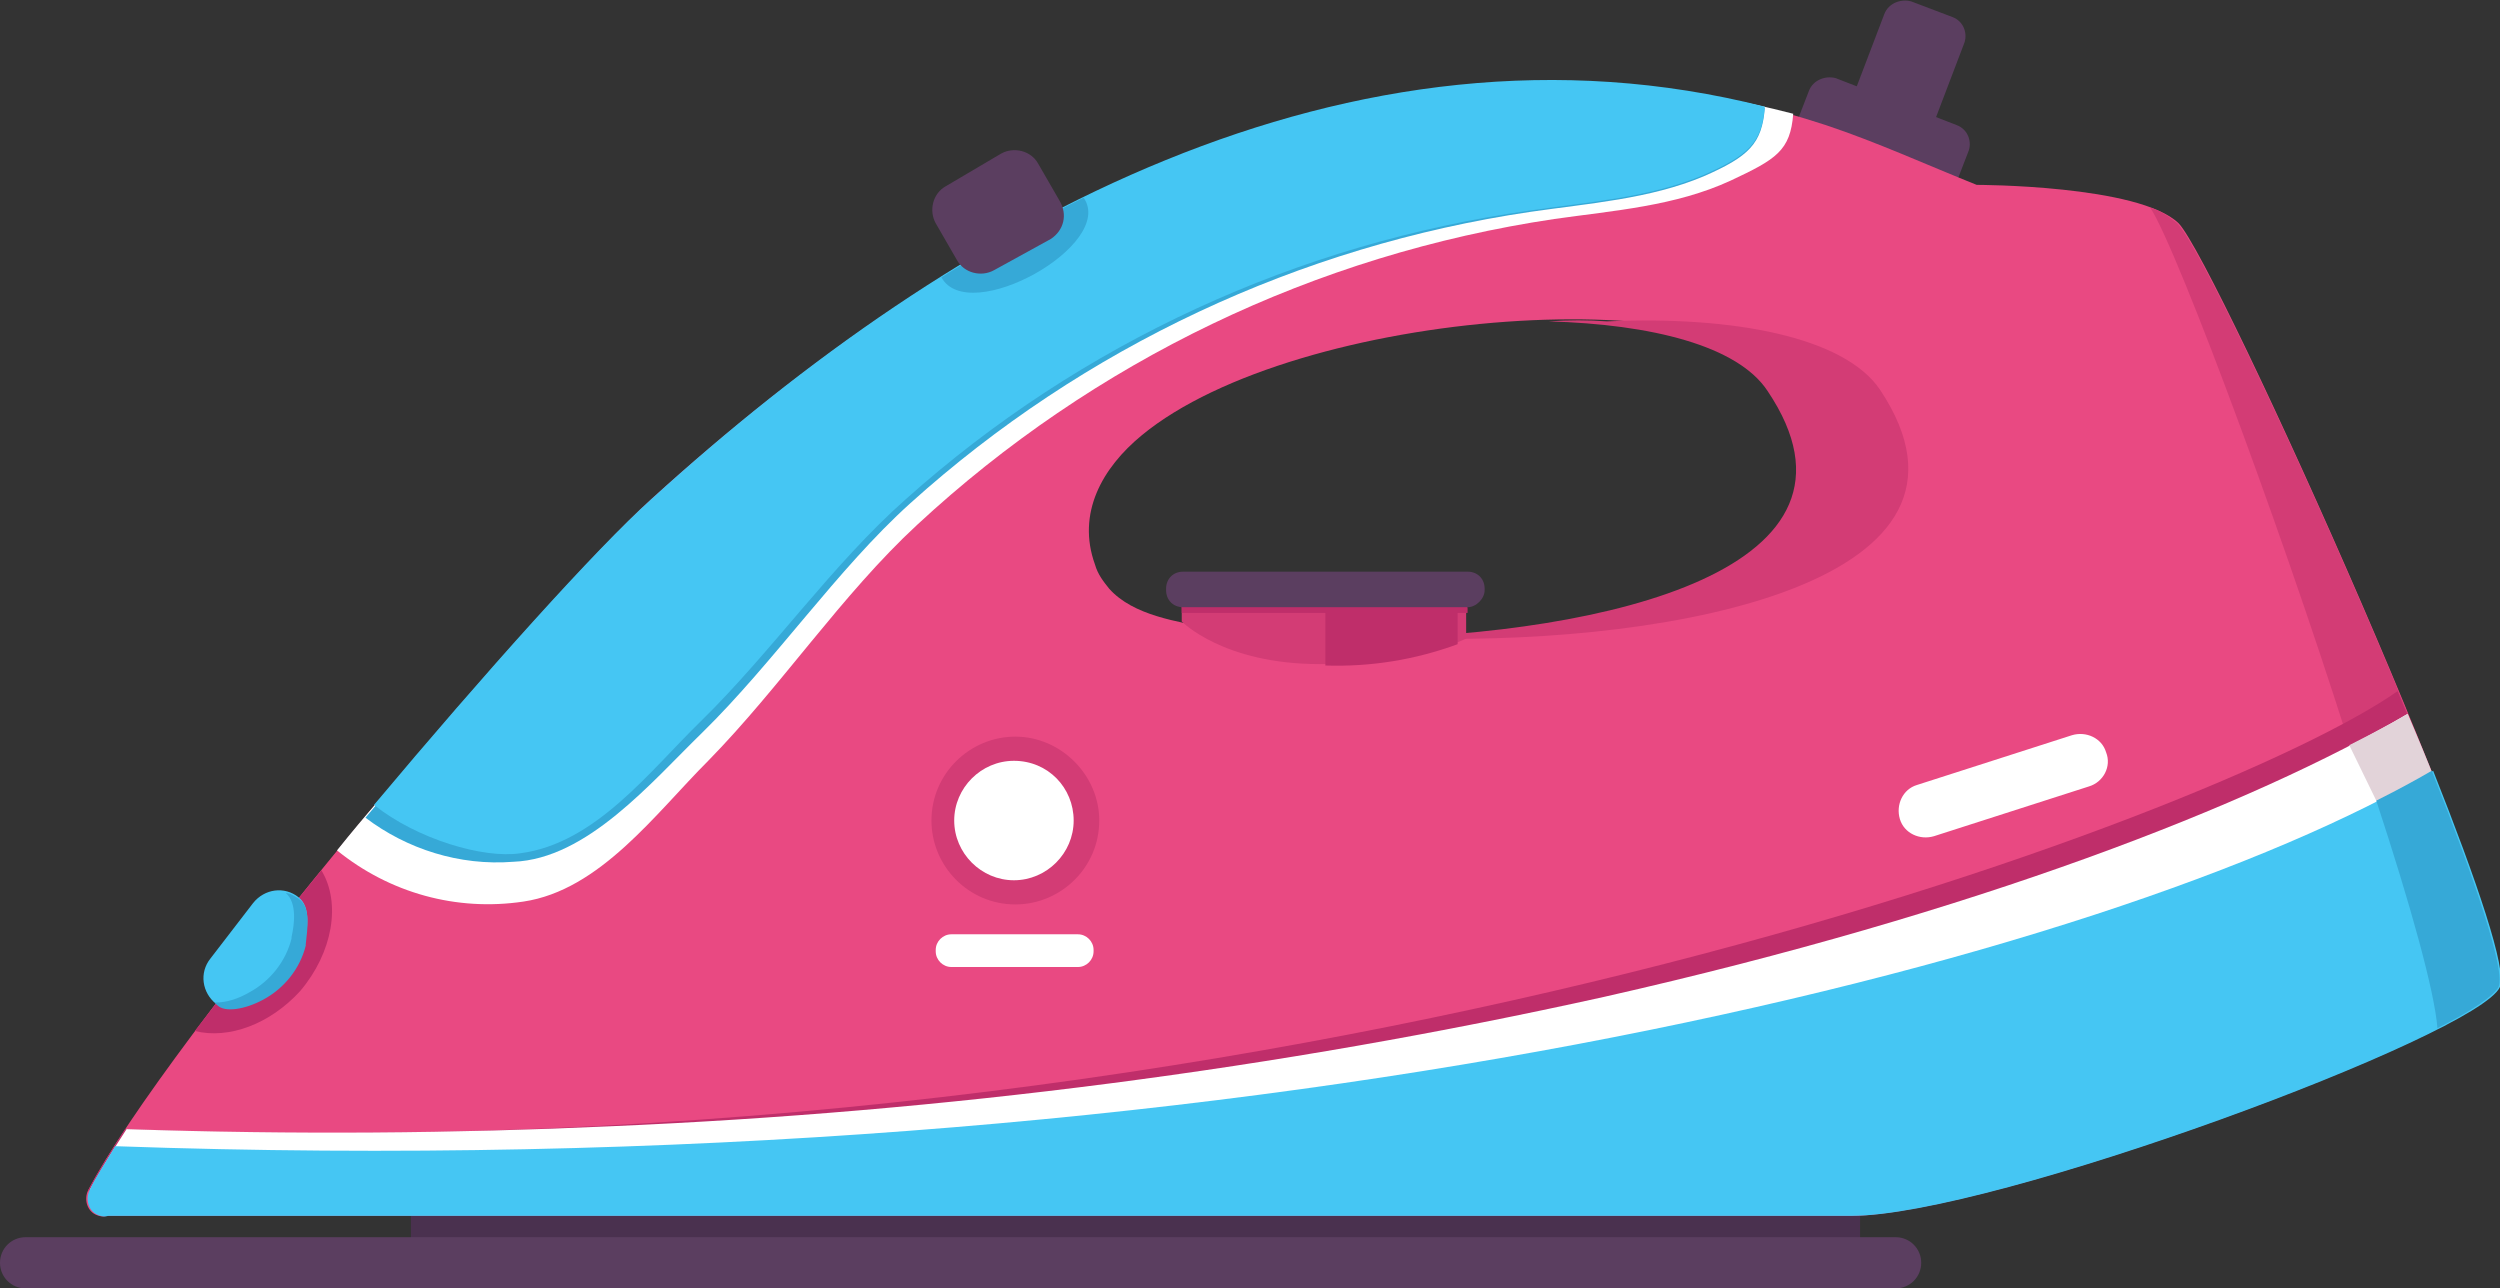 <?xml version="1.0" encoding="utf-8"?>
<!-- Generator: Adobe Illustrator 24.0.3, SVG Export Plug-In . SVG Version: 6.00 Build 0)  -->
<svg version="1.1" id="Layer_1" xmlns="http://www.w3.org/2000/svg" xmlns:xlink="http://www.w3.org/1999/xlink" x="0px" y="0px"
	 width="175.8px" height="90.6px" viewBox="0 0 175.8 90.6" style="enable-background:new 0 0 175.8 90.6;" xml:space="preserve">
<rect x="0" y="0" width="175.8" height="90.6" fill="#333333" stroke="none"/>
<style type="text/css">
	.st0{clip-path:url(#SVGID_2_);}
	.st1{fill:#5B3E60;}
	.st2{fill:#4A314F;}
	.st3{fill:#E94982;}
	.st4{fill:#D33C75;}
	.st5{fill:#BF2E6A;}
	.st6{fill:#FFFFFF;}
	.st7{fill:#E2D3D9;}
	.st8{fill:#45C6F3;}
	.st9{fill:#36A9D7;}
</style>
<g id="Group_18166" transform="translate(0 0)">
	<g>
		<defs>
			<rect id="SVGID_1_" width="175.8" height="90.6"/>
		</defs>
		<clipPath id="SVGID_2_">
			<use xlink:href="#SVGID_1_"  style="overflow:visible;"/>
		</clipPath>
		<g id="Group_18077" transform="translate(0 0)" class="st0">
			<path id="Path_21828" class="st1" d="M133,12.4l-2.9-1.1c-0.8-0.3-1.1-1.2-0.8-1.9l3.2-8.4c0.3-0.8,1.2-1.1,1.9-0.9l2.9,1.1
				c0.8,0.3,1.1,1.2,0.8,1.9l-3.2,8.4C134.6,12.3,133.7,12.7,133,12.4"/>
			<path id="Path_21829" class="st1" d="M135.3,14.7l-8.5-3.3c-0.8-0.3-1.1-1.2-0.8-1.9l1.2-3.1c0.3-0.8,1.2-1.1,1.9-0.9l8.5,3.3
				c0.8,0.3,1.1,1.2,0.8,1.9l-1.2,3.1C136.9,14.6,136.1,15,135.3,14.7"/>
			<rect id="Rectangle_11773" x="28.9" y="85.5" class="st2" width="101.9" height="3.3"/>
			<path id="Path_21830" class="st1" d="M133.3,90.6H1.8c-1,0-1.8-0.8-1.8-1.8S0.8,87,1.8,87h131.5c1,0,1.8,0.8,1.8,1.8
				S134.3,90.6,133.3,90.6"/>
			<path id="Path_21831" class="st3" d="M153.2,15.7C150.4,13,139,13,139,13c-3.5-1.4-7-3-10.6-4.2c-30.8-10.1-60.2,6-82.6,26.3
				c-8.2,7.5-34.2,38.2-39.6,48.6c-0.3,0.6-0.1,1.4,0.5,1.7c0.2,0.1,0.5,0.2,0.8,0.1h122.6c9.9,0,44.1-12.7,45.6-16.1
				S155.9,18.5,153.2,15.7 M78,41.4c-0.4-0.5-0.8-1-1-1.7c-1.3-3.6,0.5-6.8,3.3-9.1c10.8-8.9,41.8-11.3,47.1-3.2
				c9,13.6-14.4,17.9-32.1,17.6c-3.4,0-6.8-0.3-10.1-0.8C82.8,43.7,79.7,43.3,78,41.4"/>
			<path id="Path_21832" class="st4" d="M170.5,53.1c-6.1-15.2-15.6-35.6-17.4-37.4c-0.6-0.5-1.2-0.9-1.9-1.1
				c1.9,2.8,10.2,25.2,14.9,40.6C167.6,54.5,169.1,53.8,170.5,53.1"/>
			<path id="Path_21833" class="st5" d="M7.5,84.3h122.6c9.9,0,44.1-12.7,45.6-16.1c-0.4-2.6-4.3-12.9-7.1-19.6
				c-12.2,8.6-78.8,34-159.8,30.8c-0.9,1.4-1.8,2.8-2.6,4.3C6.5,84.1,7,84.3,7.5,84.3"/>
			<path id="Path_21834" class="st6" d="M7.5,84.3h122.6c9.9,0,44.1-12.7,45.6-16.1c-0.4-2.6-3.7-11.3-6.4-18
				c-10.9,6.4-30.4,14-56.5,19.9c-23,5.1-46.4,8.1-69.9,9.1c-10.9,0.5-22.2,0.6-34,0.2c-0.9,1.4-1.8,2.8-2.6,4.3
				C6.5,84.1,7,84.3,7.5,84.3"/>
			<path id="Path_21835" class="st7" d="M169.3,50.2c-1.3,0.8-4.1,2.2-4.1,2.2l1.9,3.9c0,0,8.2,12.7,8.6,11.9
				C175.3,65.6,172,56.3,169.3,50.2"/>
			<path id="Path_21836" class="st8" d="M8.1,80.6c-0.7,1.2-1.4,2.2-1.8,3.1c-0.3,0.6-0.1,1.4,0.5,1.7c0.2,0.1,0.5,0.2,0.8,0.1
				h122.6c9.9,0,44.1-12.7,45.6-16.1c0.5-1.2-1.6-7.4-4.7-15.2C148.6,67.5,87.3,83.4,8.1,80.6"/>
			<path id="Path_21837" class="st9" d="M171,54.2c-1.2,0.7-2.5,1.4-3.9,2.1c2.4,7.3,4.1,13.4,4.3,16c2.4-1.2,4-2.3,4.3-2.9
				C176.2,68.3,174.1,62,171,54.2"/>
			<path id="Path_21838" class="st6" d="M36.8,63.4c5.4-0.8,9.3-6.2,13-9.9c5.1-5.2,9.4-11.7,14.7-16.6c12.4-11.5,28-19,44.8-21.5
				c4.2-0.6,8.5-0.9,12.4-2.7c3.2-1.5,4.2-2.1,4.4-4.7c-29.8-7.8-58.2,8.3-79.9,28.9c-3.9,3.7-14.6,13-22.5,22.9
				C27.4,62.8,32.1,64.1,36.8,63.4"/>
			<path id="Path_21839" class="st9" d="M36.1,60.6c5.2-0.2,9.7-5.6,13.3-9.1c5-4.9,9.5-11.5,14.6-16.1c12.2-11,27.4-18.1,43.6-20.5
				c4.1-0.6,8.4-0.9,12.2-2.5c3.2-1.4,4.1-2.3,4.3-4.8c-29.2-7.4-57,8.2-78.3,27.6c-3.9,3.5-12.3,13-20.1,22.3
				C28.6,59.7,32.3,60.9,36.1,60.6"/>
			<path id="Path_21840" class="st8" d="M36.6,60c5.3-0.7,9.1-5.8,12.7-9.3c5-4.9,9.2-11,14.4-15.6C76,24.1,91.3,17.1,107.6,14.8
				c4.1-0.6,8.4-0.9,12.2-2.5c3.2-1.4,4.1-2.3,4.3-4.8c-29.2-7.4-57,8.2-78.3,27.6c-3.9,3.5-11.7,12.2-19.5,21.5
				C29.3,59,34,60.4,36.6,60"/>
			<path id="Path_21841" class="st9" d="M76.2,13.9c-3.4,1.7-6.8,3.6-10,5.6C68.1,23,78.5,17.2,76.2,13.9"/>
			<path id="Path_21842" class="st4" d="M132.2,27.4c-2.5-3.7-10.3-5.2-19.2-4.8c-1.3-0.1-2.7-0.1-4.1,0c7.2,0.2,13.3,1.7,15.4,4.9
				C132.7,40,113,44.6,95.9,44.9c1.3,0,2.5,0,3.8,0c0.1,0,0.2,0,0.3,0C117.8,45.3,141.2,40.9,132.2,27.4"/>
			<path id="Path_21843" class="st4" d="M83.1,43.7v-0.9c0-0.4,0.3-0.7,0.6-0.8h18.8c0.4,0,0.7,0.4,0.6,0.8v2.1
				c0,0-3.4,1.8-10.3,1.8C86,46.7,83.1,43.7,83.1,43.7"/>
			<path id="Path_21844" class="st5" d="M102.5,42.1h-9.3v4.7c3.2,0.1,6.3-0.4,9.3-1.5V42.1z"/>
			<path id="Path_21845" class="st5" d="M103.2,43.1v-0.3c0-0.4-0.3-0.7-0.6-0.8H83.7c-0.4,0-0.7,0.4-0.6,0.8v0.3H103.2z"/>
			<path id="Path_21846" class="st1" d="M103.2,42.7h-20c-0.7,0-1.2-0.5-1.2-1.2v-0.1c0-0.7,0.5-1.2,1.2-1.2h20
				c0.7,0,1.2,0.5,1.2,1.2v0.1C104.4,42.1,103.8,42.7,103.2,42.7"/>
			<path id="Path_21847" class="st5" d="M21.1,69.7c2.3-2.7,2.9-6.2,1.5-8.5c-3.2,3.9-6.2,7.8-8.9,11.3C16.1,73.1,19,72,21.1,69.7"
				/>
			<path id="Path_21848" class="st8" d="M21.4,66.3l0,0.1c-0.4,1.6-1.5,3-3,3.8c-1.3,0.7-2.6,0.9-3.2,0.4c-1-0.8-1.2-2.2-0.4-3.2
				l3-3.9c0.8-1,2.2-1.2,3.2-0.4C21.9,63.8,21.6,65.4,21.4,66.3"/>
			<path id="Path_21849" class="st9" d="M21,63.2c-0.3-0.2-0.6-0.4-0.9-0.4c0.8,0.7,0.6,2.2,0.4,3.1l0,0.1c-0.4,1.6-1.5,3-3,3.8
				c-0.7,0.4-1.5,0.7-2.4,0.7c0.1,0.1,0.1,0.1,0.2,0.2c0.5,0.5,1.9,0.3,3.2-0.4c1.5-0.8,2.6-2.2,3-3.8l0-0.1
				C21.6,65.4,21.9,63.8,21,63.2"/>
			<path id="Path_21850" class="st4" d="M77.3,57.7c0,3.3-2.7,5.9-5.9,5.9c-3.3,0-5.9-2.7-5.9-5.9c0-3.3,2.7-5.9,5.9-5.9
				C74.6,51.8,77.3,54.5,77.3,57.7C77.3,57.7,77.3,57.7,77.3,57.7"/>
			<path id="Path_21851" class="st6" d="M75.5,57.7c0,2.3-1.9,4.2-4.2,4.2s-4.2-1.9-4.2-4.2c0-2.3,1.9-4.2,4.2-4.2
				C73.7,53.5,75.5,55.4,75.5,57.7C75.5,57.7,75.5,57.7,75.5,57.7"/>
			<path id="Path_21852" class="st6" d="M146.9,55.3l-10.9,3.5c-1,0.3-2.1-0.2-2.4-1.2c-0.3-1,0.2-2.1,1.2-2.4l0,0l10.9-3.5
				c1-0.3,2.1,0.2,2.4,1.2C148.5,53.9,147.9,55,146.9,55.3"/>
			<path id="Path_21853" class="st1" d="M73.9,16.8L69.9,19c-0.9,0.5-2.1,0.2-2.6-0.7l-1.5-2.6c-0.5-0.9-0.2-2.1,0.7-2.6l3.9-2.3
				c0.9-0.5,2.1-0.2,2.6,0.7l1.5,2.6C75.1,15.1,74.8,16.2,73.9,16.8"/>
			<path id="Path_21854" class="st6" d="M75.8,68h-8.9c-0.6,0-1.1-0.5-1.1-1.1v-0.1c0-0.6,0.5-1.1,1.1-1.1h8.9
				c0.6,0,1.1,0.5,1.1,1.1v0.1C76.9,67.5,76.4,68,75.8,68"/>
		</g>
	</g>
</g>
</svg>
